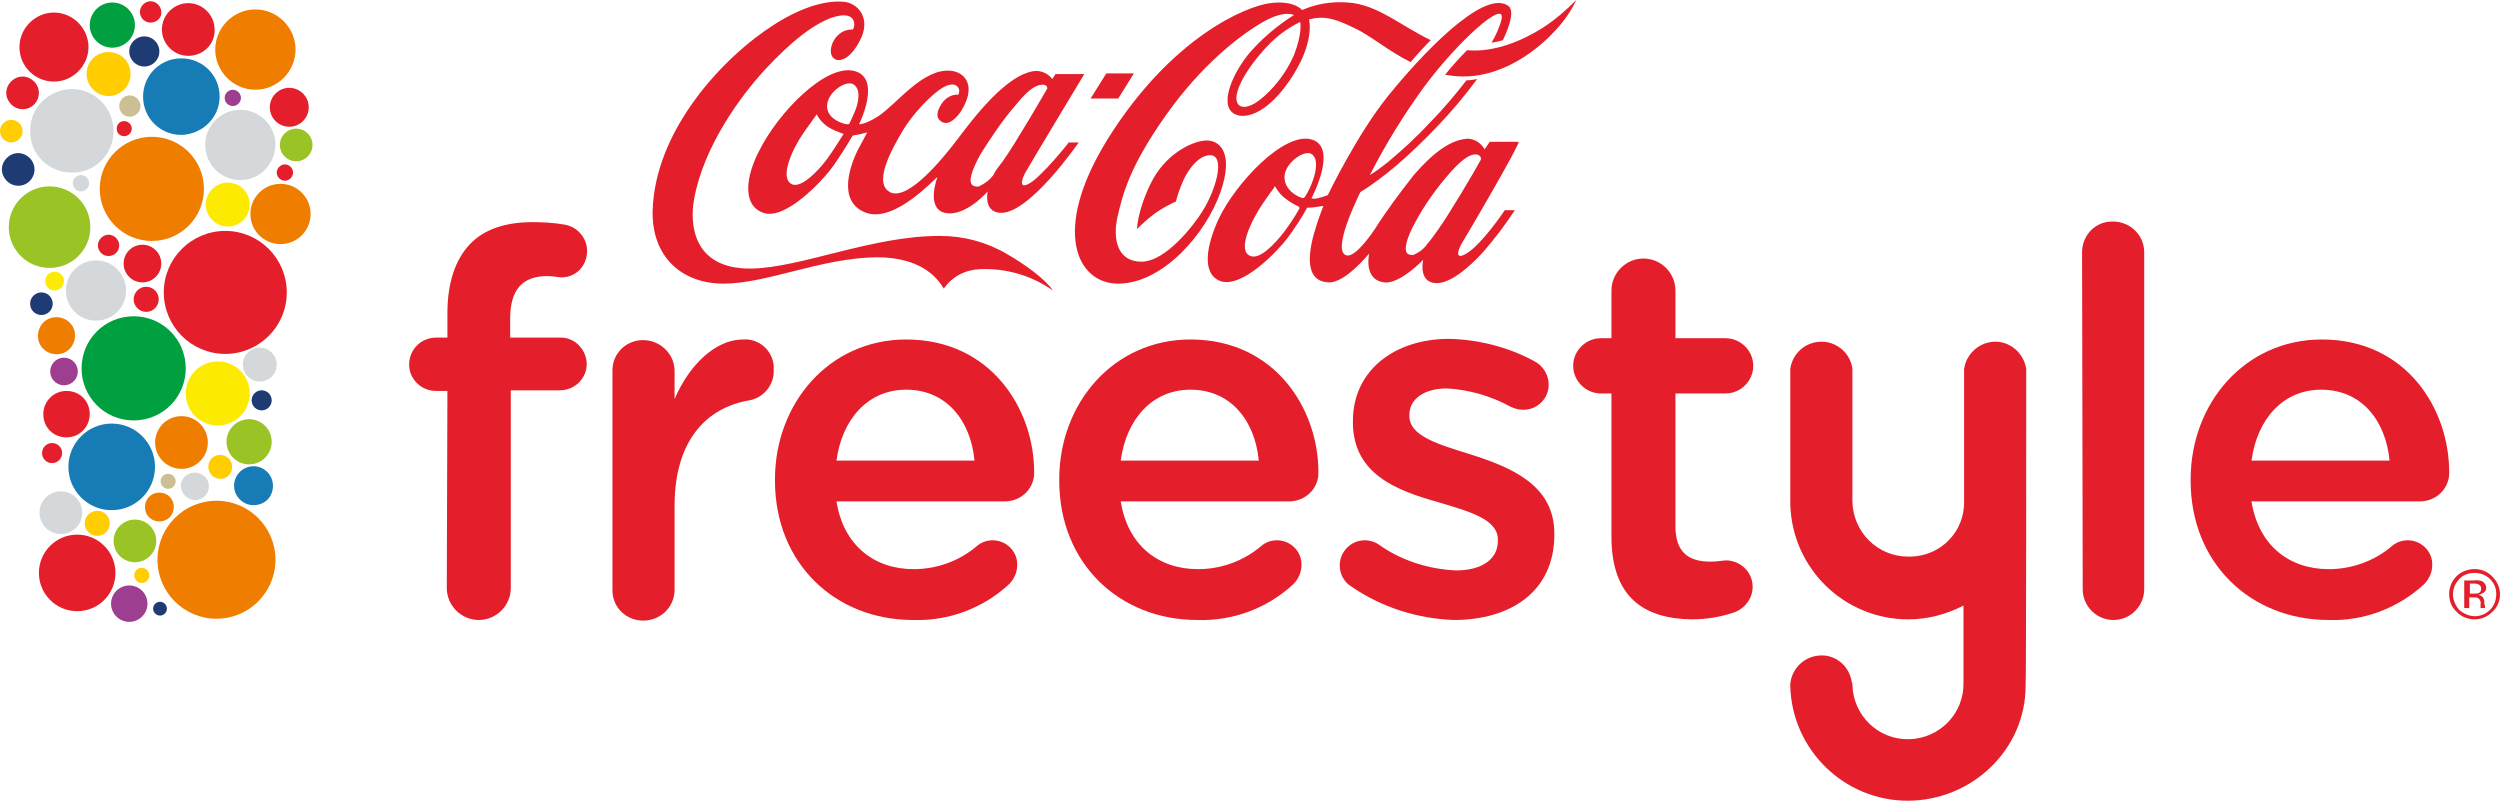 <?xml version="1.0" encoding="utf-8"?>
<!-- Generator: Adobe Illustrator 19.2.1, SVG Export Plug-In . SVG Version: 6.00 Build 0)  -->
<svg version="1.1" id="Layer_1" xmlns="http://www.w3.org/2000/svg" xmlns:xlink="http://www.w3.org/1999/xlink" x="0px" y="0px"
	 viewBox="0 0 398.4 127.6" style="enable-background:new 0 0 398.4 127.6;" xml:space="preserve">
<style type="text/css">
	.st0{fill:#177CB5;}
	.st1{fill:#FCEA00;}
	.st2{fill:#009F3F;}
	.st3{fill:#CBBF93;}
	.st4{fill:#EF7D00;}
	.st5{fill:#9AC325;}
	.st6{fill:#9D3E90;}
	.st7{fill:#D5D8DA;}
	.st8{fill:#FFCD00;}
	.st9{fill:#1E3B73;}
	.st10{fill:#E41E2B;}
</style>
<title>freestyle</title>
<g>
	<path class="st0" d="M40.4,80.5c-1.7,0-3.1-1.4-3.1-3.1s1.4-3.1,3.1-3.1c1.7,0,3.1,1.4,3.1,3.1C43.5,79.2,42.2,80.5,40.4,80.5
		C40.5,80.5,40.5,80.5,40.4,80.5z"/>
	<path class="st0" d="M28.9,21.5c-3.4,0-6.1-2.7-6.1-6.1s2.7-6.1,6.1-6.1S35,12,35,15.4l0,0C35,18.7,32.3,21.4,28.9,21.5z"/>
	<circle class="st1" cx="8.7" cy="44.8" r="1.5"/>
	<circle class="st1" cx="36.3" cy="32.6" r="3.5"/>
	<circle class="st1" cx="34.7" cy="62.7" r="5.1"/>
	<circle class="st0" cx="17.8" cy="74.4" r="6.9"/>
	<circle class="st2" cx="17.9" cy="4" r="3.6"/>
	<path class="st2" d="M21.3,67c-4.6,0-8.3-3.7-8.3-8.3c0-4.6,3.7-8.3,8.3-8.3s8.3,3.7,8.3,8.3C29.6,63.3,25.9,67,21.3,67L21.3,67z"
		/>
	<path class="st3" d="M20.7,18.6c-1,0-1.7-0.8-1.7-1.7c0-1,0.8-1.7,1.7-1.7s1.7,0.8,1.7,1.7l0,0C22.4,17.8,21.6,18.6,20.7,18.6z"/>
	
		<ellipse transform="matrix(5.198990e-02 -0.999 0.999 5.198990e-02 -43.113 95.718)" class="st4" cx="28.9" cy="70.6" rx="4.2" ry="4.2"/>
	<circle class="st4" cx="44.7" cy="34.1" r="4.8"/>
	<path class="st4" d="M25.4,83.1c1.3,0,2.3-1,2.3-2.3s-1-2.3-2.3-2.3s-2.3,1-2.3,2.3S24.1,83.1,25.4,83.1L25.4,83.1z"/>
	<circle class="st4" cx="24.2" cy="30.1" r="8.3"/>
	<path class="st4" d="M40.7,14.3c-3.5,0-6.4-2.9-6.4-6.4s2.9-6.4,6.4-6.4s6.4,2.9,6.4,6.4S44.2,14.3,40.7,14.3L40.7,14.3z"/>
	<path class="st4" d="M11.9,52.9c0.3,1.6-0.7,3.2-2.3,3.5s-3.2-0.7-3.5-2.3c-0.3-1.6,0.7-3.2,2.3-3.5l0,0
		C10,50.3,11.6,51.3,11.9,52.9z"/>
	<circle class="st4" cx="34.5" cy="89.2" r="9.4"/>
	<ellipse class="st5" cx="21.5" cy="86.2" rx="3.4" ry="3.4"/>
	<circle class="st5" cx="39.7" cy="70.4" r="3.6"/>
	<circle class="st5" cx="47.2" cy="23.1" r="2.6"/>
	<circle class="st5" cx="7.9" cy="36.2" r="6.5"/>
	<path class="st6" d="M37.1,16.9c0.7,0,1.3-0.6,1.3-1.3c0-0.7-0.6-1.3-1.3-1.3s-1.3,0.6-1.3,1.3l0,0C35.8,16.3,36.4,16.9,37.1,16.9z
		"/>
	<circle class="st6" cx="20.6" cy="96.2" r="2.9"/>
	<ellipse class="st6" cx="10.2" cy="59.2" rx="2.2" ry="2.2"/>
	<path class="st7" d="M18.1,20.9c0,3.7-3,6.7-6.7,6.6c-3.7,0-6.7-3-6.6-6.7c0-3.7,3-6.6,6.7-6.6C15.1,14.2,18.1,17.2,18.1,20.9z"/>
	<path class="st7" d="M38.3,28.7c-3.1,0-5.6-2.5-5.6-5.6s2.5-5.6,5.6-5.6s5.6,2.5,5.6,5.6l0,0C43.8,26.2,41.4,28.7,38.3,28.7
		L38.3,28.7z"/>
	<path class="st7" d="M9.7,85.1c1.9,0,3.4-1.5,3.4-3.4s-1.5-3.4-3.4-3.4s-3.4,1.5-3.4,3.4C6.3,83.6,7.8,85.1,9.7,85.1L9.7,85.1z"/>
	<path class="st7" d="M31.1,79.7c1.2,0,2.2-1,2.2-2.2s-1-2.2-2.3-2.2c-1.2,0-2.2,1-2.2,2.2C28.9,78.7,29.9,79.7,31.1,79.7L31.1,79.7
		z"/>
	<circle class="st7" cx="15.3" cy="46.3" r="4.8"/>
	<circle class="st7" cx="41.4" cy="58.1" r="2.7"/>
	<circle class="st7" cx="12.9" cy="29.2" r="1.3"/>
	<path class="st3" d="M26.8,77.9c0.7,0,1.2-0.6,1.2-1.2c0-0.7-0.6-1.2-1.2-1.2c-0.7,0-1.2,0.5-1.2,1.2
		C25.6,77.3,26.1,77.9,26.8,77.9L26.8,77.9z"/>
	<path class="st8" d="M17.3,15.3c1.9,0,3.5-1.5,3.5-3.5s-1.5-3.5-3.5-3.5s-3.5,1.5-3.5,3.5l0,0C13.8,13.7,15.4,15.3,17.3,15.3z"/>
	<path class="st8" d="M15.5,85.4c-1.1,0-2-0.9-2-2s0.9-2,2-2s2,0.9,2,2S16.6,85.4,15.5,85.4z"/>
	<path class="st8" d="M35.1,76.3c-1,0-1.9-0.8-1.9-1.9s0.8-1.9,1.9-1.9c1,0,1.9,0.8,1.9,1.9S36.2,76.3,35.1,76.3
		C35.2,76.3,35.2,76.3,35.1,76.3z"/>
	<path class="st8" d="M22.6,92.9c0.7,0,1.2-0.6,1.2-1.2c0-0.7-0.6-1.2-1.2-1.2c-0.7,0-1.2,0.5-1.2,1.2
		C21.4,92.3,21.9,92.9,22.6,92.9L22.6,92.9z"/>
	<circle class="st8" cx="1.8" cy="20.9" r="1.8"/>
	<path class="st9" d="M2.9,29.6c-1.4,0-2.6-1.2-2.6-2.6s1.2-2.6,2.6-2.6s2.6,1.2,2.6,2.6l0,0C5.5,28.4,4.4,29.6,2.9,29.6z"/>
	<path class="st9" d="M25.5,98.1c-0.6,0-1.1-0.5-1.1-1.1s0.5-1.1,1.1-1.1s1.1,0.5,1.1,1.1l0,0C26.6,97.6,26.1,98.1,25.5,98.1z"/>
	<circle class="st9" cx="23" cy="8.2" r="2.4"/>
	<path class="st9" d="M6.6,50.2c1,0,1.8-0.8,1.8-1.8s-0.8-1.8-1.8-1.8s-1.8,0.8-1.8,1.8C4.8,49.4,5.6,50.2,6.6,50.2L6.6,50.2z"/>
	<circle class="st9" cx="41.7" cy="63.8" r="1.6"/>
	<path class="st10" d="M396.2,93.7c0-0.5-0.3-0.9-0.7-1.1c-0.4-0.1-0.8-0.2-1.2-0.1h-1.6v4.4h0.8v-1.7h0.6c0.3,0,0.6,0,0.8,0.1
		c0.3,0.2,0.5,0.6,0.4,1v0.5c0,0,0,0,0,0.1l0,0h0.8l-0.1-0.1v-0.3c0-0.1-0.1-0.2-0.1-0.3v-0.3c0-0.2-0.1-0.5-0.2-0.7
		c-0.2-0.2-0.5-0.4-0.8-0.4c0.2,0,0.4-0.1,0.6-0.2C396,94.4,396.2,94.1,396.2,93.7z M395,94.5c-0.2,0.1-0.5,0.1-0.7,0.1h-0.7V93h0.6
		c0.3,0,0.6,0,0.9,0.2c0.2,0.1,0.3,0.4,0.3,0.6C395.4,94.1,395.3,94.4,395,94.5z"/>
	<path class="st10" d="M207.2,3.5c-2.3,1.1-4.3,2.7-6,4.7c-3.2,3.6-5.1,7.5-3.7,8.6c0.5,0.4,1.8,0.5,4-1.5c2-1.8,3.6-4,4.7-6.5
		C207.6,5.2,207.2,3.6,207.2,3.5 M224.8,9.9c-3.6-1.8-6.2-4.1-8.9-5.4s-4.3-1.9-6.4-1.6c-0.3,0.1-0.6,0.1-0.9,0.2
		c0,0,1.1,3.7-3.2,9.9s-8.3,6.2-9.4,4.5s0.3-5.5,2.9-8.8c2.1-2.5,4.6-4.6,7.3-6.3c0,0-1.5-0.9-5.1,1.2s-9.7,6.8-15.4,14.9
		s-6.8,12.5-7.6,16s-0.1,7.2,3.8,7.2s8.4-5.9,9.7-8c2.4-3.8,3.9-9.7,0.7-8.9c-1.6,0.4-2.9,2.2-3.7,3.9c-0.5,1.1-0.9,2.2-1.2,3.4
		c-1.1,0.5-2.2,1.1-3.2,1.8c-1.1,0.8-2.1,1.7-3,2.6c0,0,0-2.8,2.2-7.3s6.3-6.6,8.6-6.8c2.1-0.2,4.8,1.6,2.5,8.2s-9.1,14.5-16.2,14.6
		c-6.6,0.1-10.9-8.3-1.8-23C186.6,6,198.5,1,202.4,0.5s5.1,1.1,5.1,1.1c2.3-1,4.8-1.4,7.3-1.2c4.7,0.3,8.4,3.7,13.2,6
		C227,7.4,225.8,8.7,224.8,9.9 M245.9,4.4c-3.3,2.1-7.8,4-12.1,3.6c-1.1,1.1-2.3,2.4-3.5,3.9c7.5,1.5,14.1-3.2,17.7-7.2
		c1.3-1.4,2.4-3,3.2-4.7C249.6,1.6,247.9,3.1,245.9,4.4 M235.9,25.6c0.1-0.1,0.1-0.2,0.1-0.3c0-0.4-0.3-0.6-0.7-0.7
		c-0.7,0-1.7,0.1-4.2,2.9c-2.1,2.4-4,5-5.5,7.8c-1.5,2.7-2,4.7-1.2,5.2c0.3,0.1,0.6,0.2,0.9,0.1c0.9-0.4,1.7-1,2.2-1.8
		c0.5-0.5,1-1.3,1.6-2.1C230.8,34.4,235.1,27.1,235.9,25.6 M209.2,28.8c0.4-1.1,1-3.3-0.1-4.2s-4.3,1.3-4.4,3.5s2.2,3.3,2.7,3.4
		c0.3,0.1,0.4,0.1,0.6-0.2C208.5,30.5,208.9,29.7,209.2,28.8 M206.9,32.9c-0.8-0.4-1.5-0.8-2.1-1.3c-0.7-0.5-1.2-1.2-1.6-1.9
		c0-0.1-0.1,0-0.1,0.1s-0.2,0.2-1.9,2.7s-4.2,7.5-1.9,8.3c1.5,0.6,3.9-2,5.3-3.8c0.9-1.2,1.7-2.4,2.5-3.8
		C207,32.9,207,32.9,206.9,32.9 M233,38.7c-0.6,1-1.3,2.9,0.7,1.7c2.5-1.5,6.1-6.9,6.1-6.9h1.6c-1.5,2.3-3.1,4.4-4.9,6.5
		c-2.5,2.8-5.7,5.4-7.9,5.1c-2.6-0.3-1.8-3.7-1.8-3.7s-3.7,3.9-6.2,3.6c-3.4-0.4-2.4-4.6-2.4-4.6s-3.9,4.8-6.5,4.6
		c-4.1-0.2-3.1-5.3-2-8.8c0.6-1.9,1.2-3.4,1.2-3.4s-0.4,0.1-1.3,0.2c-0.5,0.1-1.3,0.1-1.3,0.1c-0.9,1.7-2,3.3-3.1,4.8
		c-1.4,1.9-7.2,8.1-10.7,6.9c-3.2-1.2-2.1-6-0.3-9.9c2.7-5.7,10.3-13.8,14.7-12.7c4.5,1.1,0.1,9.4,0.1,9.4l0,0
		c0.3,0.1,0.6,0.1,0.9,0c0.6-0.1,1.1-0.3,1.7-0.5c0,0,4.6-9.6,9.6-15.8s15.1-17.1,19.1-14.4c1,0.6,0.5,2.8-0.8,5.5
		c-0.6,0.2-1.2,0.3-1.8,0.4c0.7-1.2,1.3-2.5,1.6-3.8c0.6-3.2-7,3.6-12.4,10.9c-3.2,4.4-6.1,9.1-8.6,14c1-0.6,1.9-1.3,2.8-2
		c2.4-2,4.7-4.1,6.8-6.4c2.1-2.1,4-4.4,5.8-6.7c0.6,0,1.2-0.1,1.7-0.2c-2,2.7-4.1,5.2-6.4,7.6c-2.1,2.2-4.5,4.5-6.5,6.2
		c-1.8,1.5-3.7,3-5.7,4.2c0,0-4.8,9.5-2.2,10.1c1.5,0.4,4.5-4.2,4.5-4.2c1.9-3,4-5.8,6.2-8.6c3.2-3.7,6-5.7,8.7-5.8
		c1.1,0.1,2,0.7,2.6,1.7l0.8-1.2h4.6C242.3,22.9,233.7,37.6,233,38.7 M245.9,4.4c-3.3,2.1-7.8,4-12.1,3.6c-1.1,1.1-2.3,2.4-3.5,3.9
		c7.5,1.5,14.1-3.2,17.7-7.2c1.3-1.4,2.4-3,3.2-4.7C249.6,1.7,247.8,3.2,245.9,4.4 M180.7,11.7h-4.4l-2.5,4h4.4L180.7,11.7z
		 M159.8,25.7c1.9-2.6,7.1-11.6,7.1-11.6c0-0.4-0.3-0.6-0.7-0.6c-0.7,0-1.9,0.2-4.3,3.2c-2.1,2.4-3.9,5.1-5.6,7.8
		c-1.5,2.7-2.1,4.6-1.2,5.1c0.3,0.1,0.6,0.2,0.9,0.1c0.9-0.4,1.7-1,2.3-1.8C158.6,27.2,159.2,26.5,159.8,25.7 M136.1,13.5
		c-1.2-0.9-4.3,1.2-4.3,3.4s2.8,2.9,3.2,2.9c0.2,0,0.4,0,0.4-0.2c0.3-0.6,0.6-1.3,0.9-2C136.7,16.6,137.3,14.4,136.1,13.5
		 M134.3,21.3c-0.8-0.3-1.6-0.6-2.4-1.1c-0.7-0.5-1.3-1.1-1.7-1.9c-0.1-0.1-0.1,0-0.1,0s-0.3,0.4-2,2.8s-4.1,7.4-1.8,8.3
		c1.5,0.5,4-2.1,5.3-3.8s2.7-4.1,2.8-4.2S134.3,21.3,134.3,21.3 M170.3,22.7h1.6c0,0-8.1,11.8-12.7,11.2c-2.5-0.3-1.8-3.4-1.8-3.4
		s-3.6,4.2-6.9,3.4c-3-0.8-1.1-5.7-1.1-5.7c-0.3,0.1-6.8,7.4-11.4,5.7c-4.8-1.8-2.3-7.9-1.4-9.8c0.8-1.5,1.6-3,1.6-3
		s-0.8,0.2-1.2,0.3l-1.1,0.2c0,0-2.2,3.7-3.6,5.5s-7.2,8.1-10.7,6.8S119,27.8,121,24c3.1-6.2,10.6-13.8,15.1-12.7s0.8,8.5,0.8,8.5
		s0.9,0.1,3.1-1.3c3.1-2.1,7.2-7.8,11.7-7.2c2.1,0.3,4,2.4,1.4,6.5c-0.9,1.3-2.3,2.5-3.4,1.3c-0.7-0.7-0.1-2,0.6-2.9
		c0.6-0.7,1.5-1.2,2.4-1.1c0.3-0.5,0.2-1.2-0.4-1.5c-0.2-0.1-0.5-0.2-0.8-0.1c-1.5,0-5.3,3.6-7.5,7.1c-2,3.3-5,8.8-2,10.1
		c2.8,1.1,8-5.1,10.5-8.4s8-10.7,12.6-11c1,0,2,0.5,2.6,1.3l0.5-0.8h4.6c0,0-8.8,14.6-9.4,15.7c-0.5,0.9-1.2,2.8,0.7,1.7
		S170.3,22.8,170.3,22.7 M167.8,46.3c-3.4-2.4-7.5-3.6-11.7-3.4c-2.3,0.1-4.4,1.2-5.7,3.1c-1.8-3.1-5.3-5-10.7-5
		c-8.8,0.1-17.5,4.2-24.4,4.2c-6.6,0-11.4-4.2-11.3-11.5c0.3-12.9,11.2-24.6,19.4-29.8c4.7-3,8.6-3.9,11.2-3.6
		c1.9,0.2,4.1,2.3,2.7,5.6c-2.1,4.7-5,4.3-4.9,2.1c0.1-1.2,0.7-2.2,1.8-2.9c0.5-0.3,1.1-0.4,1.7-0.4c0.4-0.4,0.7-2.9-2.6-2.1
		S125.9,6.8,122,11s-9.9,12.3-11.4,20.8c-0.7,3.9-0.2,11.1,9.1,11c7.9-0.1,19.5-5.3,30.2-5.2c3.7,0,7.4,1,10.6,2.9
		C163.3,42.1,166.6,44.5,167.8,46.3"/>
	<path class="st10" d="M97.6,59.2c-0.1-2.7,2-4.9,4.7-5c0.1,0,0.1,0,0.2,0c2.7,0,5,2.2,5,4.9v0.1v4.4c2.3-5.4,6.5-9.5,10.9-9.5
		c2.5-0.2,4.7,1.7,4.9,4.2c0,0.2,0,0.4,0,0.7c0.1,2.3-1.6,4.4-3.9,4.8c-7,1.2-11.9,6.6-11.9,16.8V94c0,2.7-2.2,4.9-5,4.9l0,0
		c-2.7,0-4.9-2.1-4.9-4.8c0,0,0,0,0-0.1L97.6,59.2L97.6,59.2z"/>
	<path class="st10" d="M145.5,98.8c-12.4,0-22-9-22-22.2v-0.2c0-12.2,8.7-22.3,20.9-22.3c13.6,0,20.4,11.2,20.4,21.1
		c0.1,2.5-1.9,4.6-4.5,4.7c-0.1,0-0.1,0-0.2,0h-26.8c1.1,7,6,10.8,12.3,10.8c3.7,0,7.3-1.3,10.1-3.7c0.7-0.6,1.6-0.9,2.5-0.9
		c2.1,0,3.9,1.7,3.9,3.8c0,0.1,0,0.1,0,0.2c0,1.1-0.5,2.2-1.3,3C156.7,96.9,151.2,99,145.5,98.8z M155.3,73.4
		c-0.6-6.3-4.4-11.3-10.9-11.3c-6,0-10.2,4.6-11.1,11.3H155.3L155.3,73.4z"/>
	<path class="st10" d="M190.8,98.8c-12.4,0-22-9-22-22.2v-0.2c0-12.2,8.7-22.3,20.9-22.3c13.6,0,20.4,11.2,20.4,21.1
		c0.1,2.5-1.9,4.6-4.5,4.7c-0.1,0-0.1,0-0.2,0h-26.8c1.1,7,6,10.8,12.3,10.8c3.7,0,7.3-1.3,10.1-3.7c0.7-0.6,1.6-0.9,2.5-0.9
		c2.1,0,3.9,1.7,3.9,3.8c0,0.1,0,0.1,0,0.2c0,1.1-0.5,2.2-1.3,3C202,96.9,196.5,99,190.8,98.8z M200.6,73.4
		c-0.6-6.3-4.4-11.3-10.9-11.3c-6,0-10.2,4.6-11.1,11.3H200.6L200.6,73.4z"/>
	<path class="st10" d="M215.4,93.5c-1.2-0.7-1.9-2-1.9-3.4c0-2.2,1.8-4,4-4c0.7,0,1.5,0.2,2.1,0.6c3.6,2.6,8,4,12.4,4.2
		c4.2,0,6.7-1.8,6.7-4.7V86c0-3.3-4.6-4.5-9.6-6c-6.4-1.8-13.5-4.4-13.5-12.7v-0.2c0-8.2,6.8-13.1,15.3-13.1
		c4.7,0.1,9.4,1.3,13.5,3.5c1.4,0.7,2.4,2.1,2.4,3.8c0,2.2-1.8,4-4,4h-0.1c-0.7,0-1.4-0.2-2-0.5c-3.1-1.7-6.6-2.7-10.1-2.9
		c-3.8,0-6,1.8-6,4.2v0.2c0,3.2,4.6,4.5,9.7,6.1c6.3,2,13.4,4.8,13.4,12.6v0.2c0,9.1-7,13.6-16,13.6
		C225.9,98.6,220.2,96.8,215.4,93.5z"/>
	<path class="st10" d="M331.8,40.2c0-2.7,2.1-4.9,4.8-4.9c0,0,0,0,0.1,0c2.7,0,5,2.1,5,4.9l0,0v53.7c0,2.7-2.2,4.9-4.9,4.9
		c-2.7,0-4.9-2.2-4.9-4.9L331.8,40.2L331.8,40.2z"/>
	<path class="st10" d="M256.8,85.5V62.7h-1.7c-2.4,0-4.4-2-4.4-4.4s2-4.4,4.4-4.4h1.7v-7.6c0-2.8,2.3-5.1,5.1-5.1s5.1,2.3,5.1,5.1
		v7.6h8c2.4,0,4.4,2,4.4,4.4s-2,4.4-4.4,4.4h-8v21.2c0,4,2,5.6,5.5,5.6c0.9,0,1.7-0.1,2.5-0.2c2.4,0,4.3,1.9,4.3,4.2
		c0,1.8-1.1,3.3-2.7,4c-2.2,0.8-4.6,1.2-7,1.2C262.1,98.6,256.8,95.3,256.8,85.5z"/>
	<path class="st10" d="M71.3,62.3h-1.8c-2.4,0-4.3-1.9-4.3-4.2l0,0c0-2.4,1.9-4.3,4.3-4.3h1.8v-3.9c0-4.9,1.3-8.6,3.6-11
		s5.7-3.5,10-3.5c1.7,0,3.4,0.1,5.1,0.4c2.3,0.4,3.9,2.6,3.5,4.9c-0.3,2.1-2.1,3.6-4.2,3.5c-0.7-0.1-1.4-0.2-2.1-0.2
		c-3.9,0-5.9,2.1-5.9,6.8v3h7.9c2.3-0.1,4.2,1.8,4.3,4.1V58c0,2.3-1.9,4.2-4.3,4.2l0,0h-7.8v31.5c0,2.8-2.3,5.1-5.1,5.1
		s-5.1-2.3-5.1-5.1L71.3,62.3L71.3,62.3z"/>
	<path class="st10" d="M322.9,58.8c-0.4-2.7-2.9-4.7-5.6-4.3c-2.2,0.3-4,2.1-4.3,4.3c0,6.9,0,21.1,0,21.1c0.1,4.8-3.7,8.7-8.5,8.8
		c-0.1,0-0.3,0-0.4,0c-4.9,0-8.8-3.9-8.9-8.8l0,0V58.8c-0.3-2.7-2.9-4.7-5.6-4.3c-2.3,0.3-4,2.1-4.3,4.3v21.6l0,0
		c0.3,10.2,8.6,18.3,18.8,18.3c3.1,0,6.1-0.8,8.8-2.2v12.3c0,0,0-0.1,0,0c0.1,4.9-3.8,8.9-8.7,9c-4.9,0.1-8.9-3.8-9-8.7
		c0-0.1,0-0.3-0.1-0.4c-0.4-2.7-2.8-4.6-5.5-4.2c-2.3,0.3-4.1,2.2-4.3,4.5c0,0.2,0,0.3,0,0.3l0,0v0.1l0,0
		c0.3,10.1,8.6,18.2,18.7,18.2c10.2,0,18.8-8.1,18.8-18.3C322.9,109.2,322.9,66.1,322.9,58.8z"/>
	<path class="st10" d="M371.1,98.8c-12.4,0-22-9-22-22.2v-0.2c0-12.2,8.7-22.3,20.9-22.3c13.6,0,20.3,11.2,20.3,21.1
		c0.1,2.5-1.9,4.6-4.5,4.7c-0.1,0-0.1,0-0.2,0h-26.8c1.1,7,6,10.8,12.3,10.8c3.7,0,7.3-1.3,10.1-3.7c0.7-0.6,1.6-0.9,2.5-0.9
		c2.1,0,3.9,1.7,3.9,3.8c0,0.1,0,0.1,0,0.2c0,1.1-0.5,2.2-1.3,3C382.2,96.9,376.7,99,371.1,98.8z M380.8,73.4
		c-0.6-6.3-4.4-11.3-10.9-11.3c-6,0-10.2,4.6-11.1,11.3H380.8L380.8,73.4z"/>
	<path class="st10" d="M14.3,66c0,2-1.6,3.7-3.7,3.7S6.9,68.1,6.9,66c0-2,1.6-3.7,3.7-3.7S14.3,63.9,14.3,66L14.3,66z"/>
	<path class="st10" d="M24,3.6c-1,0-1.7-0.8-1.7-1.7s0.8-1.7,1.7-1.7s1.7,0.8,1.7,1.7l0,0C25.8,2.8,25,3.6,24,3.6L24,3.6z"/>
	<circle class="st10" cx="12.3" cy="91.3" r="6.1"/>
	<circle class="st10" cx="46.1" cy="17.1" r="3.1"/>
	<path class="st10" d="M17.3,40.8c1,0,1.7-0.8,1.7-1.7s-0.8-1.7-1.7-1.7s-1.7,0.8-1.7,1.7l0,0C15.6,40,16.3,40.8,17.3,40.8z"/>
	<path class="st10" d="M3.6,17.4c-1.4,0-2.6-1.2-2.6-2.6s1.2-2.6,2.6-2.6s2.6,1.2,2.6,2.6l0,0C6.2,16.2,5.1,17.4,3.6,17.4z"/>
	<path class="st10" d="M23.3,49.7c1.1,0,2-0.9,2-2s-0.9-2-2-2s-2,0.9-2,2S22.2,49.7,23.3,49.7z"/>
	<path class="st10" d="M8.6,13c3,0,5.5-2.5,5.5-5.5S11.6,2,8.6,2S3.1,4.5,3.1,7.5l0,0C3.1,10.6,5.6,13,8.6,13z"/>
	<circle class="st10" cx="35.9" cy="46.6" r="9.8"/>
	<path class="st10" d="M30,8.9c-2.3,0-4.2-1.9-4.2-4.2c0-2.3,1.9-4.2,4.2-4.2s4.2,1.9,4.2,4.2C34.3,7,32.4,8.9,30,8.9L30,8.9z"/>
	<circle class="st10" cx="22.7" cy="42" r="3"/>
	<circle class="st10" cx="8.3" cy="72.2" r="1.6"/>
	<path class="st10" d="M45.4,28.8c0.7,0,1.3-0.6,1.3-1.3c0-0.7-0.6-1.3-1.3-1.3s-1.3,0.6-1.3,1.3l0,0C44.1,28.2,44.7,28.8,45.4,28.8
		z"/>
	<path class="st10" d="M19.8,21.7c0.7,0,1.2-0.6,1.2-1.2c0-0.7-0.6-1.2-1.2-1.2c-0.7,0-1.2,0.5-1.2,1.2
		C18.6,21.2,19.1,21.7,19.8,21.7L19.8,21.7z"/>
	<path class="st10" d="M397.2,91.9c-1.5-1.6-4.1-1.6-5.7-0.1c-0.8,0.8-1.2,1.8-1.2,2.9s0.4,2.1,1.2,2.8c0.7,0.8,1.8,1.2,2.9,1.2
		s2.1-0.5,2.8-1.2C398.8,96,398.8,93.5,397.2,91.9C397.3,91.9,397.2,91.9,397.2,91.9z M396.8,97.2c-0.6,0.6-1.5,1-2.4,1
		s-1.8-0.4-2.5-1c-0.6-0.7-1-1.6-1-2.5s0.4-1.8,1-2.4c0.6-0.7,1.5-1,2.5-1c1.9,0,3.4,1.5,3.4,3.3c0,0,0,0,0,0.1
		C397.8,95.6,397.5,96.5,396.8,97.2L396.8,97.2z"/>
</g>
</svg>
